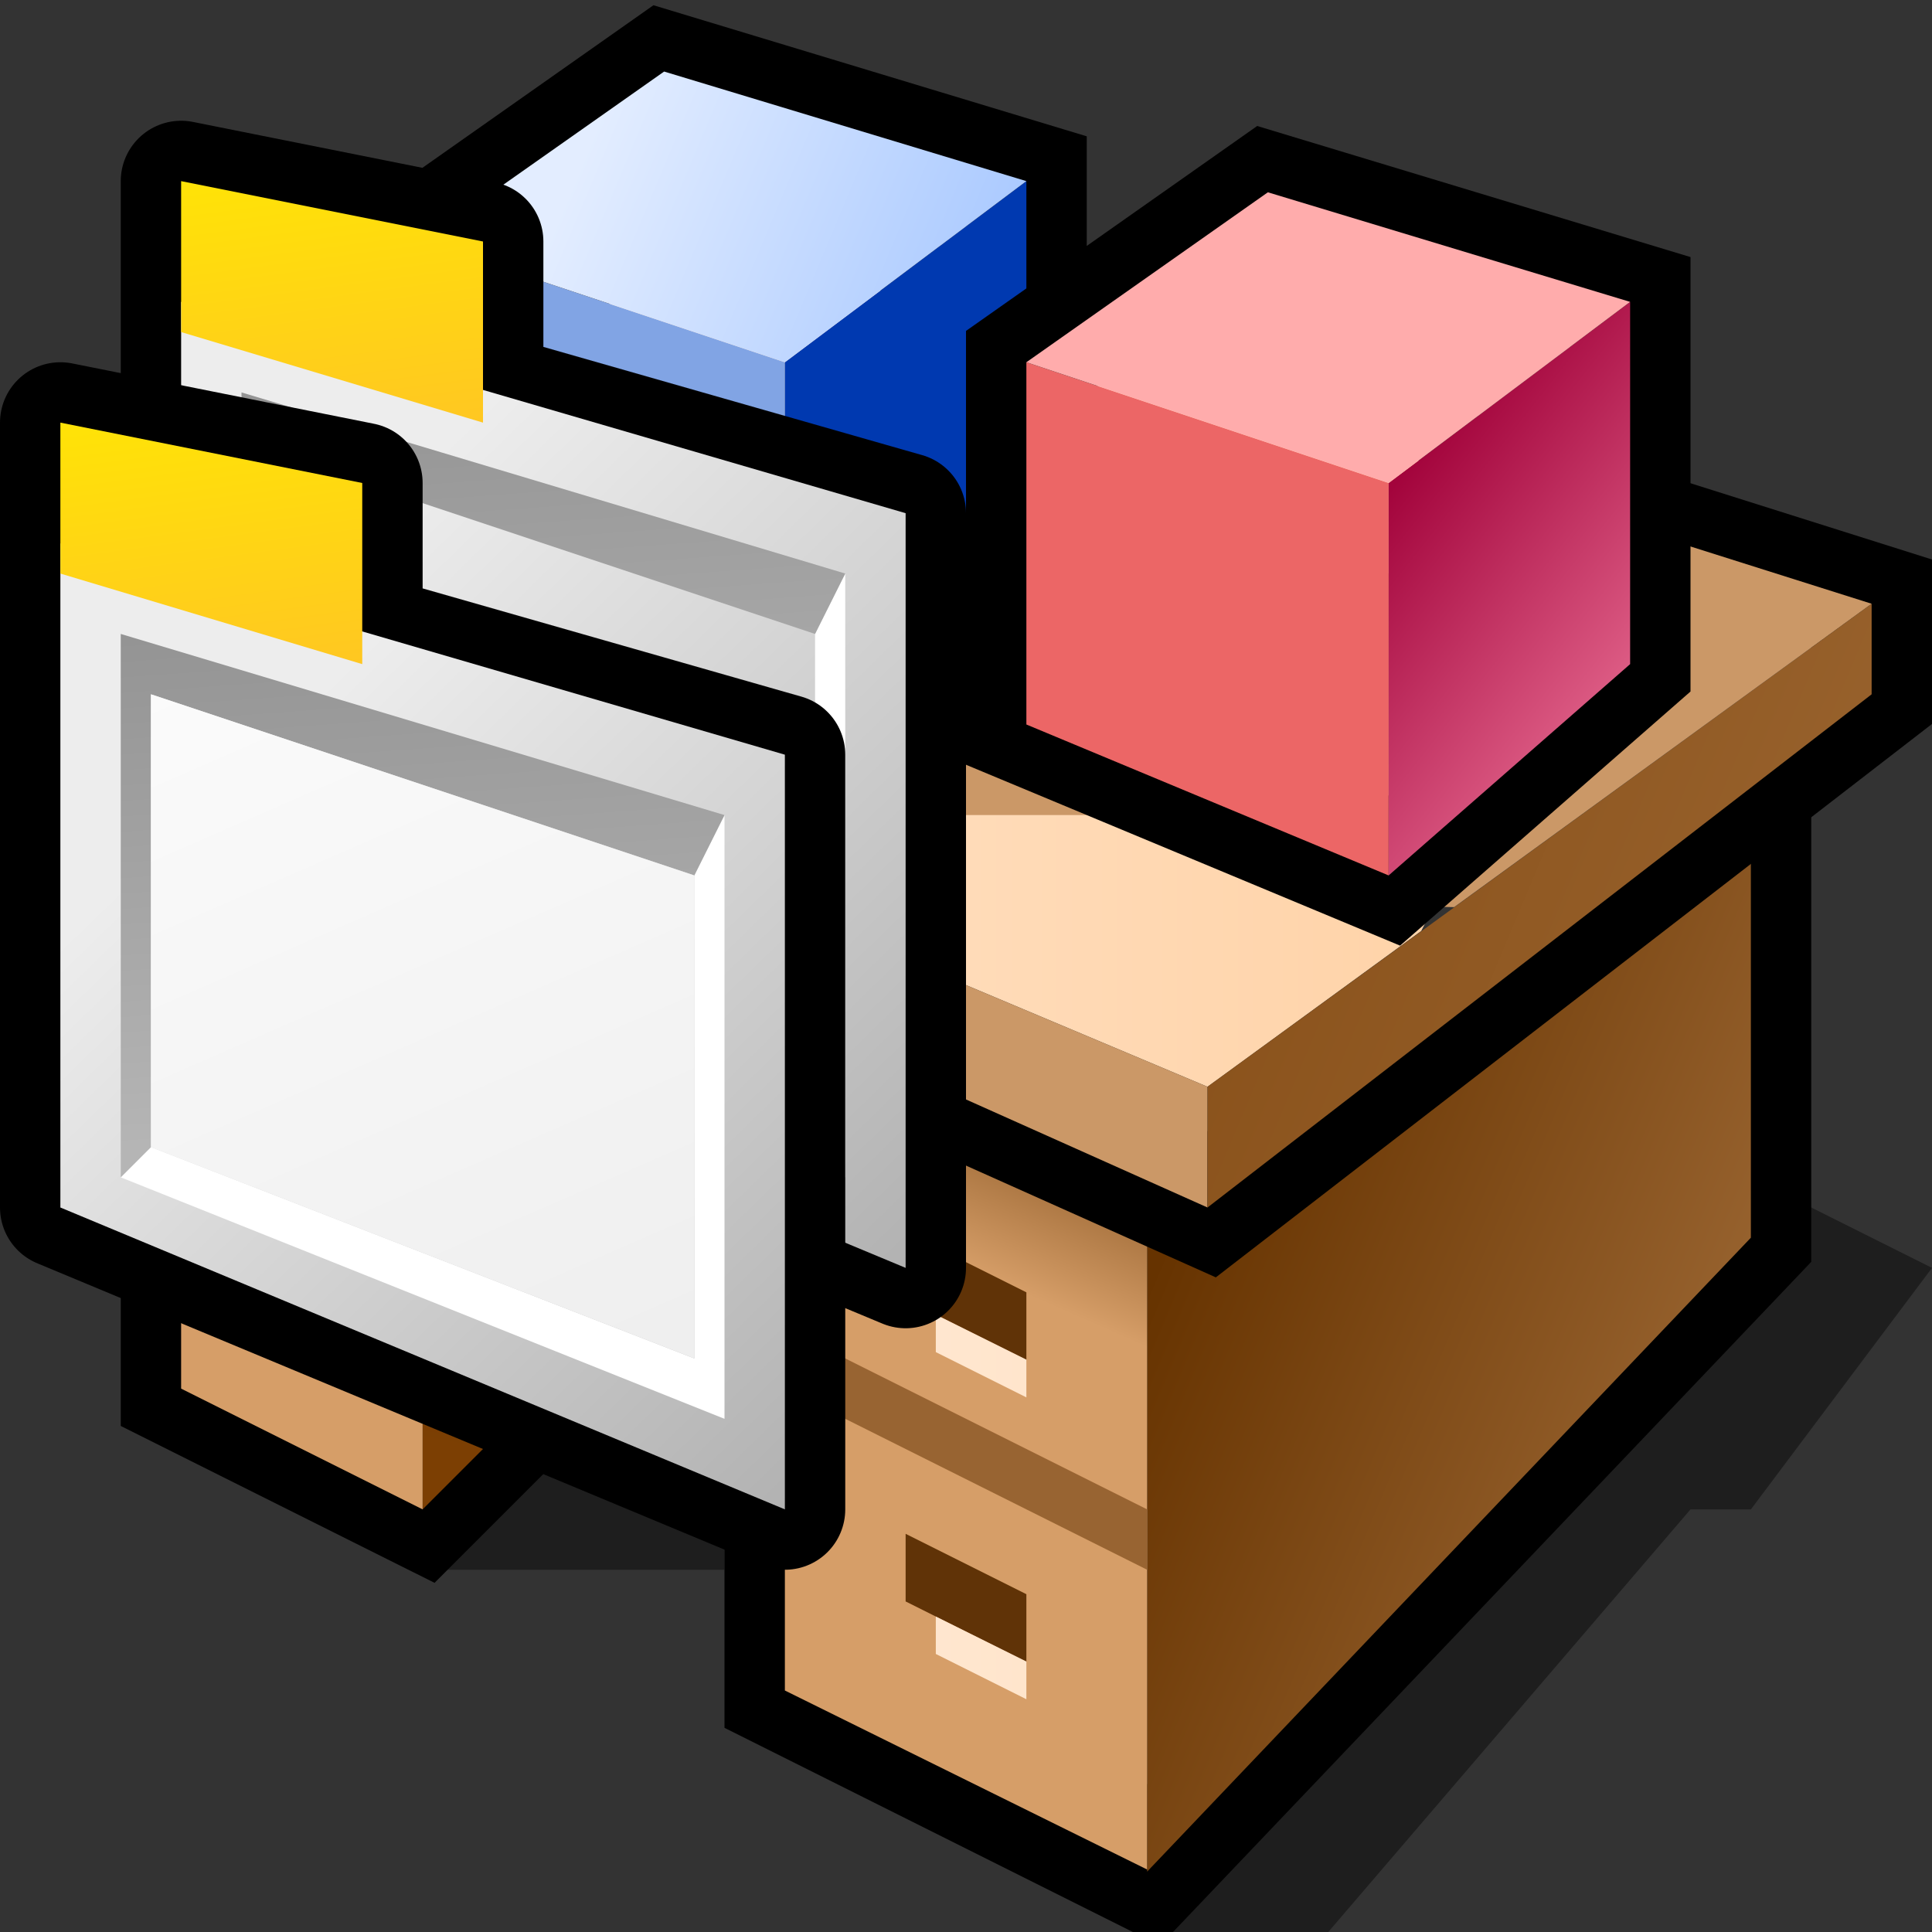 <?xml version="1.0" encoding="UTF-8" standalone="yes"?>
<svg version="1.1" width="64" height="64" color-interpolation="linearRGB"
     xmlns:svg="http://www.w3.org/2000/svg" xmlns="http://www.w3.org/2000/svg">
 <rect width="100%" height="100%" fill="#333333" stroke="none"/>
 <g>
  <path style="fill:#000000; fill-opacity:0.42"
        d="M38 64L58 42V39L64 42L58 50H56L44 64H38z
           M14 52H24V42L14 52z"
  />
  <path style="fill:none; stroke:#000000; stroke-width:4"
        d="M6 24V46L14 50L22 42L26 44V56L38 62L58 41V25"
  />
  <linearGradient id="gradient0" gradientUnits="userSpaceOnUse" x1="51.61" y1="9.9" x2="69.91" y2="17.59">
   <stop offset="0.007" stop-color="#663300"/>
   <stop offset="1" stop-color="#9b6632"/>
  </linearGradient>
  <path style="fill:url(#gradient0)"
        d="M38 62L58 41V24L38 41V62z"
  />
  <linearGradient id="gradient1" gradientUnits="userSpaceOnUse" x1="-2.8" y1="44.49" x2="-1.01" y2="35.33">
   <stop offset="0" stop-color="#7c3f03"/>
   <stop offset="1" stop-color="#663300"/>
  </linearGradient>
  <path style="fill:url(#gradient1)"
        d="M14 38V50L22 42L14 38z"
  />
  <linearGradient id="gradient2" gradientUnits="userSpaceOnUse" x1="62.48" y1="51.42" x2="61" y2="54.78">
   <stop offset="0" stop-color="#a8733f"/>
   <stop offset="1" stop-color="#d69e68"/>
  </linearGradient>
  <path style="fill:url(#gradient2)"
        d="M26 56L38 61.93V38.99L6 25.99V46L14 50V38L26 43.99V56z"
  />
  <path style="fill:#986432"
        d="M38 52V50L26 44V46L38 52z"
  />
  <path style="fill:#603307"
        d="M8 38.81L12 40.81V43.05L8 41.05V38.81z"
        transform="matrix(1,0,0,1,22,2)"
  />
  <path style="fill:#603307"
        d="M8 38.81L12 40.81V43.05L8 41.05V38.81z"
        transform="matrix(1,0,0,1,22,12)"
  />
  <linearGradient id="gradient3" gradientUnits="userSpaceOnUse" x1="-4" y1="-20" x2="64" y2="-20">
   <stop offset="0" stop-color="#ffeddc"/>
   <stop offset="1" stop-color="#ffcb98"/>
  </linearGradient>
  <path style="fill:url(#gradient3)"
        d="M9 41.55L12 43.04V44.29L9 42.79V41.55z"
        transform="matrix(1,0,0,1,22,2)"
  />
  <linearGradient id="gradient4" gradientUnits="userSpaceOnUse" x1="-4" y1="-20" x2="64" y2="-20">
   <stop offset="0" stop-color="#ffeddc"/>
   <stop offset="1" stop-color="#ffcb98"/>
  </linearGradient>
  <path style="fill:url(#gradient4)"
        d="M9 41.55L12 43.04V44.29L9 42.79V41.55z"
        transform="matrix(1,0,0,1,22,12)"
  />
  <path style="fill:none; stroke:#000000; stroke-width:4"
        d="M2 20V23L40 40L62 23V20L24 8L2 20z"
  />
  <linearGradient id="gradient5" gradientUnits="userSpaceOnUse" x1="-4" y1="-20" x2="64" y2="-20">
   <stop offset="0" stop-color="#ffeddc"/>
   <stop offset="1" stop-color="#ffcb98"/>
  </linearGradient>
  <path style="fill:url(#gradient5)"
        d="M24 8L2 20L40 36L47.08 30.84L53.88 17.43L24 8z"
  />
  <path style="fill:#cb9867"
        d="M2 20V23L40 40V36L2 20z"
  />
  <linearGradient id="gradient6" gradientUnits="userSpaceOnUse" x1="50.61" y1="3.9" x2="68.91" y2="11.59">
   <stop offset="0" stop-color="#89511a"/>
   <stop offset="1" stop-color="#98622d"/>
  </linearGradient>
  <path style="fill:url(#gradient6)"
        d="M40 36V40L62 23V20L40 36z"
  />
  <path style="fill:#cb9867"
        d=""
  />
  <path style="fill:#ffffff"
        d=""
  />
  <path style="fill:#000000"
        d=""
  />
  <linearGradient id="gradient7" gradientUnits="userSpaceOnUse" x1="-2.8" y1="44.49" x2="-1.01" y2="35.33">
   <stop offset="0" stop-color="#7c3f03"/>
   <stop offset="1" stop-color="#663300"/>
  </linearGradient>
  <path style="fill:url(#gradient7)"
        d=""
  />
  <path style="fill:#cb9867"
        d="M46 30L48.17 30.05L62 20L54.03 17.48L30 22V27H38L46 30z"
  />
  <radialGradient id="gradient8" gradientUnits="userSpaceOnUse" cx="0" cy="0" r="64" gradientTransform="matrix(0.257,0,0,0.273,43.335,13.6)">
   <stop offset="0" stop-color="#808080"/>
   <stop offset="1" stop-color="#000000"/>
  </radialGradient>
  <path style="fill:none; stroke:url(#gradient8); stroke-width:4"
        d=""
  />
  <radialGradient id="gradient9" gradientUnits="userSpaceOnUse" cx="0" cy="0" r="64" gradientTransform="matrix(0.082,0,0,0.067,46.115,18.73)">
   <stop offset="0" stop-color="#ffffff"/>
   <stop offset="0.33" stop-color="#ffffff"/>
   <stop offset="1" stop-color="#808080"/>
  </radialGradient>
  <path style="fill:url(#gradient9)"
        d=""
  />
  <linearGradient id="gradient10" gradientUnits="userSpaceOnUse" x1="47" y1="10.2" x2="49" y2="10.2">
   <stop offset="0" stop-color="#ffffff"/>
   <stop offset="1" stop-color="#808080"/>
  </linearGradient>
  <path style="fill:url(#gradient10)"
        d=""
  />
  <path style="fill:none; stroke:#000000; stroke-width:4; stroke-linejoin:round"
        d=""
  />
  <radialGradient id="gradient11" gradientUnits="userSpaceOnUse" cx="0" cy="0" r="64" gradientTransform="matrix(0.312,0.036,-0.016,0.141,41.256,1.433)">
   <stop offset="0" stop-color="#00ff00"/>
   <stop offset="1" stop-color="#108e35"/>
  </radialGradient>
  <path style="fill:url(#gradient11)"
        d=""
  />
  <path style="fill:none; stroke:#000000; stroke-width:4"
        d="M14 8V20L26 25L34 18V6L22 2.37L14 8z"
  />
  <path style="fill:#81a4e4"
        d="M14 8V20L26 25V12L14 8z"
  />
  <path style="fill:#0039b0"
        d="M26 12V25L34 18V6L26 12z"
  />
  <linearGradient id="gradient12" gradientUnits="userSpaceOnUse" x1="31.28" y1="-23.35" x2="47.13" y2="-16.7">
   <stop offset="0" stop-color="#e3edff"/>
   <stop offset="1" stop-color="#9ec2ff"/>
  </linearGradient>
  <path style="fill:url(#gradient12)"
        d="M14 8L26 12L34 6L22 2.37L14 8z"
  />
  <path style="fill:none; stroke:#000000; stroke-width:4"
        d="M34 12V24L46 29L54 22V10L42 6.37L34 12z"
  />
  <path style="fill:#ec6666"
        d="M34 12V24L46 29V16L34 12z"
  />
  <linearGradient id="gradient13" gradientUnits="userSpaceOnUse" x1="59.96" y1="-1.42" x2="72.4" y2="8.38">
   <stop offset="0" stop-color="#a3043c"/>
   <stop offset="1" stop-color="#ff90af"/>
  </linearGradient>
  <path style="fill:url(#gradient13)"
        d="M46 16V29L54 22V10L46 16z"
  />
  <path style="fill:#ffacac"
        d="M34 12L46 16L54 10L42 6.37L34 12z"
  />
  <path style="fill:none; stroke:#000000; stroke-width:4; stroke-linejoin:round"
        d="M2 40L26 50V25L12 21V16L2 14V40z"
        transform="matrix(1,0,0,1,4,-8)"
  />
  <linearGradient id="gradient14" gradientUnits="userSpaceOnUse" x1="31.78" y1="2.22" x2="57.48" y2="28.64">
   <stop offset="0" stop-color="#ededed"/>
   <stop offset="1" stop-color="#a5a5a5"/>
  </linearGradient>
  <path style="fill:url(#gradient14)"
        d="M2 18V40L26 50V25L2 18z"
        transform="matrix(1,0,0,1,4,-8)"
  />
  <path style="fill:#ffffff"
        d="M23 45L5 38L4 39L24 47V27L23 29V45z"
        transform="matrix(1,0,0,1,4,-8)"
  />
  <linearGradient id="gradient15" gradientUnits="userSpaceOnUse" x1="59.95" y1="15.6" x2="61.27" y2="33.92">
   <stop offset="0" stop-color="#919191"/>
   <stop offset="1" stop-color="#b5b5b5"/>
  </linearGradient>
  <path style="fill:url(#gradient15)"
        d="M4 21V39L5 38V23L23 29L24 27L4 21z"
        transform="matrix(1,0,0,1,4,-8)"
  />
  <linearGradient id="gradient16" gradientUnits="userSpaceOnUse" x1="27.94" y1="8.25" x2="30.11" y2="24.55">
   <stop offset="0" stop-color="#ffea00"/>
   <stop offset="1" stop-color="#ffb830"/>
  </linearGradient>
  <path style="fill:url(#gradient16)"
        d="M2 14V19L12 22V16L2 14z"
        transform="matrix(1,0,0,1,4,-8)"
  />
  <path style="fill:none; stroke:#000000; stroke-width:4; stroke-linejoin:round"
        d="M2 40L26 50V25L12 21V16L2 14V40z"
  />
  <linearGradient id="gradient17" gradientUnits="userSpaceOnUse" x1="31.78" y1="2.22" x2="57.48" y2="28.64">
   <stop offset="0" stop-color="#ededed"/>
   <stop offset="1" stop-color="#a5a5a5"/>
  </linearGradient>
  <path style="fill:url(#gradient17)"
        d="M2 18V40L26 50V25L2 18z"
  />
  <path style="fill:#ffffff"
        d="M23 45L5 38L4 39L24 47V27L23 29V45z"
  />
  <linearGradient id="gradient18" gradientUnits="userSpaceOnUse" x1="59.95" y1="15.6" x2="61.27" y2="33.92">
   <stop offset="0" stop-color="#919191"/>
   <stop offset="1" stop-color="#b5b5b5"/>
  </linearGradient>
  <path style="fill:url(#gradient18)"
        d="M4 21V39L5 38V23L23 29L24 27L4 21z"
  />
  <linearGradient id="gradient19" gradientUnits="userSpaceOnUse" x1="87.42" y1="-23.35" x2="107.17" y2="21.88">
   <stop offset="0" stop-color="#ffffff"/>
   <stop offset="1" stop-color="#e9e9e9"/>
  </linearGradient>
  <path style="fill:url(#gradient19)"
        d="M5 23V38L23 45V29L5 23z"
  />
  <linearGradient id="gradient20" gradientUnits="userSpaceOnUse" x1="27.94" y1="8.25" x2="30.11" y2="24.55">
   <stop offset="0" stop-color="#ffea00"/>
   <stop offset="1" stop-color="#ffb830"/>
  </linearGradient>
  <path style="fill:url(#gradient20)"
        d="M2 14V19L12 22V16L2 14z"
  />
 </g>
</svg>
